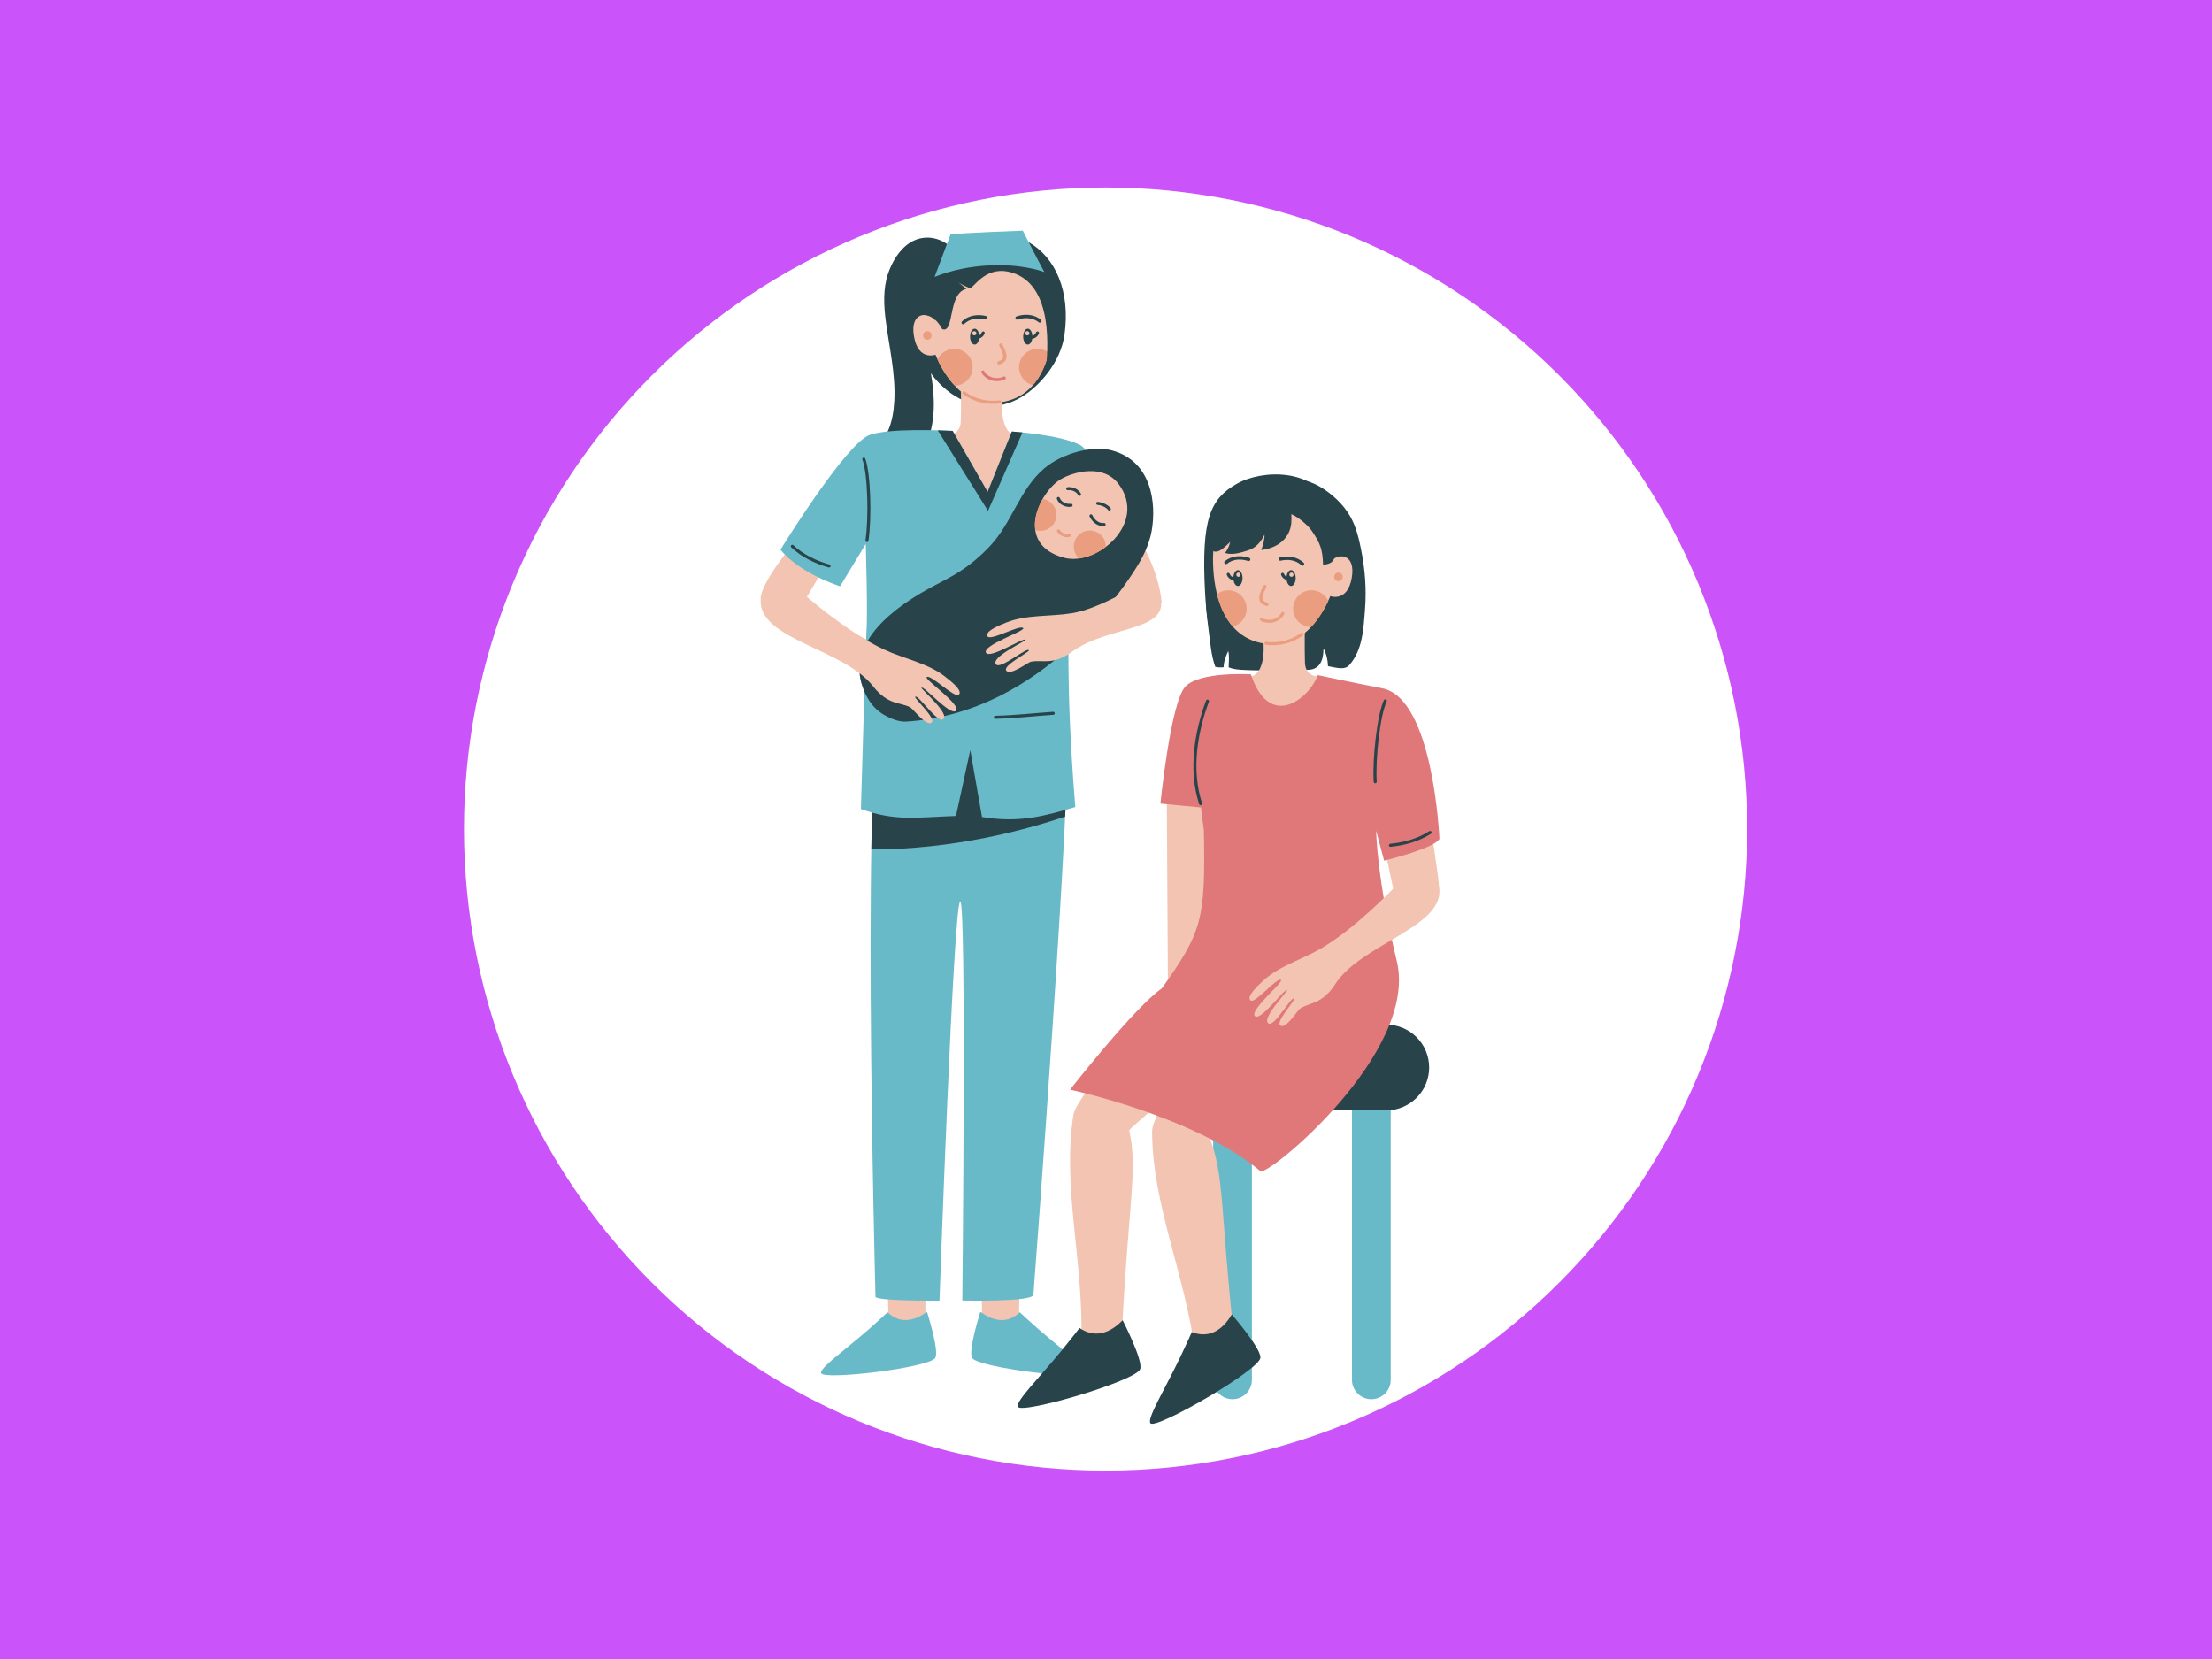 <svg xmlns="http://www.w3.org/2000/svg" xmlns:xlink="http://www.w3.org/1999/xlink" width="1024" zoomAndPan="magnify" viewBox="0 0 768 576" height="768" preserveAspectRatio="xMidYMid meet" version="1.0"><defs><clipPath id="3e10ab3873"><path d="M 161.09 65.09 L 606.59 65.09 L 606.59 510.59 L 161.09 510.59 Z M 161.09 65.09 " clip-rule="nonzero"/></clipPath></defs><rect x="-76.8" width="921.6" fill="#ffffff" y="-57.6" height="691.2" fill-opacity="1"/><rect x="-76.8" width="921.6" fill="#ca53fa" y="-57.6" height="691.2" fill-opacity="1"/><g clip-path="url(#3e10ab3873)"><path fill="#ffffff" d="M 606.59 287.84 C 606.59 291.484 606.5 295.129 606.32 298.77 C 606.141 302.41 605.875 306.043 605.516 309.672 C 605.16 313.301 604.715 316.918 604.18 320.523 C 603.645 324.129 603.02 327.719 602.309 331.297 C 601.598 334.871 600.801 338.426 599.914 341.961 C 599.027 345.5 598.055 349.012 596.996 352.5 C 595.938 355.988 594.797 359.449 593.566 362.883 C 592.34 366.312 591.027 369.715 589.633 373.082 C 588.238 376.449 586.762 379.781 585.203 383.078 C 583.645 386.371 582.004 389.629 580.285 392.844 C 578.57 396.059 576.773 399.227 574.898 402.355 C 573.023 405.48 571.074 408.562 569.051 411.594 C 567.023 414.625 564.926 417.602 562.754 420.531 C 560.582 423.461 558.34 426.332 556.027 429.148 C 553.715 431.969 551.336 434.727 548.887 437.43 C 546.438 440.129 543.926 442.77 541.348 445.348 C 538.77 447.926 536.129 450.438 533.43 452.887 C 530.727 455.336 527.969 457.715 525.148 460.027 C 522.332 462.34 519.461 464.582 516.531 466.754 C 513.602 468.926 510.625 471.023 507.594 473.047 C 504.562 475.074 501.48 477.023 498.355 478.898 C 495.23 480.773 492.059 482.57 488.844 484.285 C 485.629 486.004 482.371 487.645 479.078 489.203 C 475.781 490.762 472.449 492.238 469.082 493.633 C 465.715 495.027 462.312 496.34 458.883 497.566 C 455.449 498.797 451.988 499.938 448.5 500.996 C 445.012 502.055 441.5 503.027 437.961 503.914 C 434.426 504.801 430.871 505.598 427.297 506.309 C 423.719 507.02 420.129 507.645 416.523 508.18 C 412.918 508.711 409.301 509.16 405.672 509.516 C 402.043 509.875 398.41 510.141 394.77 510.32 C 391.129 510.5 387.484 510.59 383.84 510.59 C 380.195 510.59 376.551 510.5 372.91 510.32 C 369.27 510.141 365.633 509.875 362.004 509.516 C 358.379 509.16 354.762 508.715 351.156 508.18 C 347.547 507.645 343.957 507.02 340.383 506.309 C 336.809 505.598 333.25 504.801 329.715 503.914 C 326.18 503.027 322.668 502.055 319.18 500.996 C 315.691 499.938 312.23 498.797 308.797 497.566 C 305.363 496.34 301.965 495.027 298.598 493.633 C 295.227 492.238 291.898 490.762 288.602 489.203 C 285.305 487.645 282.051 486.004 278.836 484.285 C 275.621 482.57 272.449 480.773 269.324 478.898 C 266.195 477.023 263.117 475.074 260.086 473.047 C 257.055 471.023 254.074 468.926 251.148 466.754 C 248.219 464.582 245.348 462.34 242.527 460.027 C 239.711 457.715 236.949 455.332 234.25 452.887 C 231.547 450.438 228.91 447.926 226.332 445.348 C 223.754 442.77 221.242 440.129 218.793 437.43 C 216.344 434.727 213.965 431.969 211.652 429.148 C 209.34 426.332 207.098 423.461 204.926 420.531 C 202.754 417.602 200.656 414.625 198.629 411.594 C 196.605 408.562 194.652 405.48 192.781 402.355 C 190.906 399.227 189.109 396.059 187.391 392.844 C 185.672 389.629 184.035 386.371 182.477 383.078 C 180.918 379.781 179.441 376.449 178.043 373.082 C 176.648 369.715 175.34 366.312 174.109 362.883 C 172.883 359.449 171.738 355.988 170.68 352.5 C 169.621 349.012 168.648 345.5 167.766 341.961 C 166.879 338.426 166.082 334.871 165.367 331.297 C 164.656 327.719 164.035 324.129 163.5 320.523 C 162.965 316.918 162.52 313.301 162.16 309.672 C 161.805 306.043 161.535 302.41 161.355 298.77 C 161.18 295.129 161.09 291.484 161.09 287.84 C 161.09 284.195 161.18 280.551 161.355 276.91 C 161.535 273.27 161.805 269.633 162.16 266.004 C 162.52 262.379 162.965 258.762 163.5 255.156 C 164.035 251.547 164.656 247.957 165.367 244.383 C 166.082 240.809 166.879 237.25 167.766 233.715 C 168.648 230.18 169.621 226.668 170.68 223.18 C 171.738 219.691 172.883 216.23 174.109 212.797 C 175.34 209.363 176.648 205.965 178.043 202.598 C 179.441 199.227 180.918 195.898 182.477 192.602 C 184.035 189.305 185.672 186.051 187.391 182.836 C 189.109 179.621 190.906 176.449 192.781 173.324 C 194.652 170.195 196.605 167.117 198.629 164.086 C 200.656 161.055 202.754 158.074 204.926 155.148 C 207.098 152.219 209.34 149.348 211.652 146.527 C 213.965 143.711 216.344 140.949 218.793 138.25 C 221.242 135.547 223.754 132.91 226.332 130.332 C 228.91 127.754 231.547 125.242 234.25 122.793 C 236.949 120.344 239.711 117.965 242.527 115.652 C 245.348 113.34 248.219 111.098 251.148 108.926 C 254.074 106.754 257.055 104.656 260.086 102.629 C 263.117 100.605 266.195 98.652 269.324 96.781 C 272.449 94.906 275.621 93.109 278.836 91.391 C 282.051 89.672 285.305 88.035 288.602 86.477 C 291.898 84.918 295.227 83.441 298.598 82.043 C 301.965 80.648 305.363 79.34 308.797 78.109 C 312.23 76.883 315.691 75.738 319.18 74.68 C 322.668 73.621 326.18 72.648 329.715 71.766 C 333.25 70.879 336.809 70.082 340.383 69.367 C 343.957 68.656 347.547 68.035 351.156 67.5 C 354.762 66.965 358.379 66.52 362.004 66.16 C 365.633 65.805 369.27 65.535 372.91 65.355 C 376.551 65.18 380.195 65.09 383.84 65.09 C 387.484 65.09 391.129 65.18 394.77 65.355 C 398.41 65.535 402.043 65.805 405.672 66.16 C 409.301 66.52 412.918 66.965 416.523 67.5 C 420.129 68.035 423.719 68.656 427.297 69.367 C 430.871 70.082 434.426 70.879 437.961 71.766 C 441.5 72.648 445.012 73.621 448.5 74.68 C 451.988 75.738 455.449 76.883 458.883 78.109 C 462.312 79.34 465.715 80.648 469.082 82.043 C 472.449 83.441 475.781 84.918 479.078 86.477 C 482.371 88.035 485.629 89.672 488.844 91.391 C 492.059 93.109 495.23 94.906 498.355 96.781 C 501.48 98.652 504.562 100.605 507.594 102.629 C 510.625 104.656 513.602 106.754 516.531 108.926 C 519.461 111.098 522.332 113.34 525.148 115.652 C 527.969 117.965 530.727 120.344 533.43 122.793 C 536.129 125.242 538.77 127.754 541.348 130.332 C 543.926 132.91 546.438 135.547 548.887 138.25 C 551.336 140.949 553.715 143.711 556.027 146.527 C 558.34 149.348 560.582 152.219 562.754 155.148 C 564.926 158.074 567.023 161.055 569.051 164.086 C 571.074 167.117 573.023 170.195 574.898 173.324 C 576.773 176.449 578.57 179.621 580.285 182.836 C 582.004 186.051 583.645 189.305 585.203 192.602 C 586.762 195.898 588.238 199.227 589.633 202.598 C 591.027 205.965 592.34 209.363 593.566 212.797 C 594.797 216.23 595.938 219.691 596.996 223.18 C 598.055 226.668 599.027 230.18 599.914 233.715 C 600.801 237.25 601.598 240.809 602.309 244.383 C 603.02 247.957 603.645 251.547 604.18 255.156 C 604.715 258.762 605.16 262.379 605.516 266.004 C 605.875 269.633 606.141 273.27 606.32 276.91 C 606.5 280.551 606.59 284.195 606.59 287.84 Z M 606.59 287.84 " fill-opacity="1" fill-rule="nonzero"/></g><path fill="#f2c4b1" d="M 353.727 460.699 C 353.727 460.699 354.539 400.512 356.988 379.988 C 359.445 359.461 357.562 335.805 357.562 335.805 L 337.199 328.738 C 337.199 328.738 338.395 363.125 338.57 370.527 C 338.656 373.969 337.66 392.516 338.371 412.309 C 338.938 428.055 341.309 443.891 340.887 458.551 C 340.887 458.551 344.695 460.391 353.727 460.699 Z M 353.727 460.699 " fill-opacity="1" fill-rule="evenodd"/><path fill="#f2c4b1" d="M 308.492 460.699 C 308.492 460.699 307.68 400.512 305.23 379.988 C 302.773 359.461 304.656 335.805 304.656 335.805 L 326.184 332.145 C 326.184 332.145 323.824 363.125 323.645 370.527 C 323.559 373.969 324.559 392.516 323.848 412.309 C 323.281 428.055 320.906 443.891 321.332 458.551 C 321.332 458.551 317.523 460.391 308.492 460.699 Z M 308.492 460.699 " fill-opacity="1" fill-rule="evenodd"/><path fill="#69bac9" d="M 354.051 455.621 C 354.051 455.621 358.133 459.391 360.633 461.562 C 369.484 469.246 377.609 474.953 377.137 476.73 C 376.449 479.316 339.309 474.863 337.477 471.418 C 336.098 468.824 340.371 455.453 340.371 455.453 C 345.438 459.195 350.23 459.324 354.051 455.621 Z M 354.051 455.621 " fill-opacity="1" fill-rule="evenodd"/><path fill="#69bac9" d="M 308.172 455.621 C 308.172 455.621 304.086 459.391 301.59 461.562 C 292.738 469.246 284.609 474.953 285.086 476.73 C 285.77 479.316 322.91 474.863 324.746 471.418 C 326.125 468.824 321.848 455.453 321.848 455.453 C 316.785 459.195 311.988 459.324 308.172 455.621 Z M 308.172 455.621 " fill-opacity="1" fill-rule="evenodd"/><path fill="#28444a" d="M 324.723 92.082 C 324.723 92.082 314.484 95.105 316.637 112.836 C 319.098 133.105 338.055 147.824 354.691 137.82 C 360.938 134.066 368.262 125.754 369.59 116.242 C 371.723 100.98 366.332 89.367 357.324 84.191 C 348.316 79.016 329.652 78.758 324.723 92.082 Z M 324.723 92.082 " fill-opacity="1" fill-rule="evenodd"/><path fill="#28444a" d="M 332.355 88.559 C 329.02 83.004 321.82 80.574 315.992 84.238 C 312.254 86.59 309.734 90.875 308.34 94.969 C 306.539 100.254 306.844 106.172 307.562 111.605 C 308.758 120.633 310.961 129.844 310.508 139 C 310.145 146.305 308.133 154.547 300.32 157.039 C 301.453 159.168 303.254 160.254 305.512 161.094 C 313.285 163.996 319.742 159.484 322.371 152.125 C 325.32 143.867 324.234 134.582 322.59 126.199 C 321.258 119.43 319.391 112.477 320.801 105.555 C 322.129 99.039 327.902 96.715 331.293 91.621 " fill-opacity="1" fill-rule="evenodd"/><path fill="#69bac9" d="M 365.824 236.918 C 365.824 236.918 368.215 237.223 370.367 253.281 C 372.523 269.34 358.793 449.574 358.793 449.574 C 358.328 452.109 334.109 451.539 334.109 451.539 C 334.109 451.539 335.602 313.18 333.391 312.984 C 331.07 312.781 326.184 451.574 326.184 451.574 C 326.184 451.574 304.93 451.785 303.969 450.289 C 303.969 450.289 298.469 246.133 307.23 236.852 Z M 365.824 236.918 " fill-opacity="1" fill-rule="evenodd"/><path fill="#28444a" d="M 369.656 248.543 C 369.895 249.945 370.133 251.516 370.371 253.281 C 370.836 256.773 370.559 268.031 369.824 283.512 C 355.98 288.184 330.965 294.965 302.516 294.926 C 302.785 278.273 303.297 263.602 304.16 253.133 C 321.996 248.051 351.969 241.5 369.656 248.543 Z M 369.656 248.543 " fill-opacity="1" fill-rule="evenodd"/><path fill="#f2c4b1" d="M 285.762 197.77 L 279.945 207.578 C 279.945 207.578 291.594 217.773 301.793 222.52 C 311.988 227.266 306.754 243.086 298.66 232.766 C 290.57 222.441 264.395 218.5 264.105 207.984 C 263.965 202.848 274 190.59 274 190.59 Z M 285.762 197.77 " fill-opacity="1" fill-rule="evenodd"/><path fill="#f2c4b1" d="M 348.086 137.801 C 348.086 137.801 346.379 151.004 353.434 151.258 L 344.684 182.238 L 327.465 150.965 C 327.465 150.965 333.41 152.121 333.582 146.23 C 333.75 140.34 333.609 133.363 333.609 133.363 Z M 348.086 137.801 " fill-opacity="1" fill-rule="evenodd"/><path fill="#f2c4b1" d="M 364.402 99.734 C 364.402 99.734 366.719 109.031 364.625 120.152 C 362.531 131.27 356.422 140.105 343.645 139.895 C 330.863 139.68 324.797 123.148 324.797 123.148 C 324.797 123.148 318.816 125.422 317.332 116.801 C 315.852 108.184 322.223 108.133 324.668 111.168 C 324.668 111.168 324.832 94.379 336.312 94.574 C 347.793 94.77 358.352 89.598 364.402 99.734 Z M 364.402 99.734 " fill-opacity="1" fill-rule="evenodd"/><path fill="#28444a" d="M 338.398 114.121 C 337.516 114.121 336.801 115.359 336.801 116.883 C 336.801 118.406 337.516 119.641 338.398 119.641 C 339.281 119.641 339.996 118.406 339.996 116.883 C 339.996 115.359 339.281 114.121 338.398 114.121 Z M 356.844 114.121 C 355.961 114.121 355.246 115.359 355.246 116.883 C 355.246 118.406 355.961 119.641 356.844 119.641 C 357.727 119.641 358.445 118.406 358.445 116.883 C 358.445 115.359 357.727 114.121 356.844 114.121 Z M 356.676 114.973 C 356.27 114.973 355.941 115.301 355.941 115.707 C 355.941 116.113 356.27 116.445 356.676 116.445 C 357.082 116.445 357.414 116.113 357.414 115.707 C 357.414 115.301 357.082 114.973 356.676 114.973 Z M 338.273 114.973 C 337.867 114.973 337.539 115.301 337.539 115.707 C 337.539 116.113 337.867 116.445 338.273 116.445 C 338.68 116.445 339.012 116.113 339.012 115.707 C 339.012 115.301 338.68 114.973 338.273 114.973 Z M 338.273 114.973 " fill-opacity="1" fill-rule="evenodd"/><path fill="#28444a" d="M 341.855 115.773 C 341.426 116.949 340.027 117.953 338.73 117.539 C 338.449 117.453 338.297 117.156 338.383 116.879 C 338.477 116.605 338.77 116.445 339.047 116.539 C 339.82 116.781 340.609 116.113 340.863 115.414 C 340.961 115.141 341.266 115 341.539 115.098 C 341.812 115.199 341.953 115.5 341.855 115.773 Z M 341.855 115.773 " fill-opacity="1" fill-rule="evenodd"/><path fill="#28444a" d="M 360.711 115.773 C 360.277 116.949 358.883 117.953 357.582 117.539 C 357.305 117.453 357.152 117.156 357.238 116.879 C 357.328 116.605 357.621 116.445 357.898 116.539 C 358.676 116.781 359.465 116.113 359.719 115.414 C 359.812 115.141 360.117 115 360.391 115.098 C 360.664 115.199 360.805 115.5 360.711 115.773 Z M 360.711 115.773 " fill-opacity="1" fill-rule="evenodd"/><path fill="#ea9e7f" d="M 331.496 133.914 C 334.941 133.812 337.715 130.984 337.715 127.52 C 337.715 123.988 334.848 121.121 331.312 121.121 C 328.742 121.121 326.527 122.633 325.508 124.816 C 326.48 126.934 328.465 130.684 331.496 133.914 Z M 364.125 122.445 C 363.047 121.613 361.691 121.121 360.223 121.121 C 356.691 121.121 353.82 123.988 353.82 127.52 C 353.82 130.504 355.875 133.016 358.645 133.723 C 361.277 130.711 363.047 126.805 364.125 122.445 Z M 364.125 122.445 " fill-opacity="1" fill-rule="evenodd"/><path fill="#28444a" d="M 342.031 110.852 C 339.512 110.25 336.746 110.594 334.812 112.438 C 334.578 112.66 334.203 112.652 333.98 112.418 C 333.758 112.184 333.766 111.812 334 111.59 C 336.23 109.465 339.402 109.016 342.305 109.711 C 342.621 109.785 342.816 110.105 342.738 110.418 C 342.664 110.734 342.348 110.93 342.031 110.852 Z M 342.031 110.852 " fill-opacity="1" fill-rule="evenodd"/><path fill="#28444a" d="M 352.961 109.84 C 355.793 108.898 358.992 109.07 361.398 110.996 C 361.648 111.195 361.691 111.566 361.488 111.82 C 361.285 112.07 360.918 112.113 360.664 111.91 C 358.574 110.238 355.793 110.137 353.332 110.953 C 353.023 111.055 352.691 110.891 352.59 110.582 C 352.488 110.273 352.656 109.941 352.961 109.84 Z M 352.961 109.84 " fill-opacity="1" fill-rule="evenodd"/><path fill="#ea9e7f" d="M 348.035 119.566 C 348.434 120.449 349.207 121.824 349.41 123.086 C 349.57 124.105 349.387 125.055 348.574 125.75 C 348.121 126.141 347.574 126.359 347.023 126.551 C 346.715 126.656 346.383 126.496 346.273 126.191 C 346.168 125.887 346.328 125.551 346.637 125.441 C 347.051 125.297 347.473 125.152 347.812 124.859 C 348.434 124.324 348.355 123.523 348.125 122.73 C 347.84 121.734 347.277 120.734 346.965 120.047 C 346.832 119.754 346.965 119.402 347.262 119.27 C 347.555 119.137 347.902 119.27 348.035 119.566 Z M 348.035 119.566 " fill-opacity="1" fill-rule="evenodd"/><path fill="#e07779" d="M 348.453 130.75 C 345.727 132.047 342.672 130.793 341.734 128.918 C 341.602 128.656 341.289 128.551 341.027 128.68 C 340.77 128.812 340.66 129.129 340.793 129.387 C 341.926 131.66 345.602 133.273 348.906 131.703 C 349.168 131.578 349.281 131.262 349.156 131 C 349.027 130.738 348.715 130.625 348.453 130.75 Z M 348.453 130.75 " fill-opacity="1" fill-rule="evenodd"/><path fill="#ea9e7f" d="M 320.469 116.469 C 320.469 116.668 320.508 116.859 320.582 117.043 C 320.66 117.227 320.766 117.387 320.906 117.527 C 321.047 117.668 321.211 117.777 321.395 117.852 C 321.578 117.93 321.766 117.965 321.965 117.965 C 322.164 117.965 322.355 117.93 322.539 117.852 C 322.723 117.777 322.883 117.668 323.023 117.527 C 323.164 117.387 323.273 117.227 323.348 117.043 C 323.422 116.859 323.461 116.668 323.461 116.469 C 323.461 116.273 323.422 116.082 323.348 115.898 C 323.273 115.715 323.164 115.555 323.023 115.414 C 322.883 115.273 322.723 115.164 322.539 115.09 C 322.355 115.012 322.164 114.977 321.965 114.977 C 321.766 114.977 321.574 115.012 321.395 115.09 C 321.211 115.164 321.047 115.273 320.906 115.414 C 320.766 115.555 320.66 115.715 320.582 115.898 C 320.508 116.082 320.469 116.273 320.469 116.469 Z M 320.469 116.469 " fill-opacity="1" fill-rule="nonzero"/><path fill="#ea9e7f" d="M 347.027 139.008 C 342.883 139.594 338.262 138.484 334.992 135.961 C 334.766 135.785 334.434 135.828 334.254 136.059 C 334.078 136.289 334.121 136.621 334.352 136.797 C 337.836 139.484 342.762 140.676 347.176 140.055 C 347.465 140.012 347.668 139.746 347.625 139.457 C 347.586 139.172 347.316 138.969 347.027 139.008 Z M 347.027 139.008 " fill-opacity="1" fill-rule="evenodd"/><path fill="#28444a" d="M 332.473 98.012 C 332.473 98.012 334.988 99.34 336.566 100.023 C 337.844 100.578 341.598 92.477 350.18 94.355 C 364.27 97.438 364.457 116.617 363.086 128.797 C 362.422 134.684 366.102 119.316 366.102 119.316 C 366.102 119.316 369.039 105.352 366.504 99.84 C 363.969 94.328 356.605 81.652 343.012 82.539 C 329.418 83.426 325.672 89.426 324.66 92.09 L 328.258 95.855 Z M 332.473 98.012 " fill-opacity="1" fill-rule="evenodd"/><path fill="#f2c4b1" d="M 403.285 209.141 C 403.285 209.141 402.93 195.785 389.887 178.434 L 382.098 193.855 L 389.047 211.645 Z M 403.285 209.141 " fill-opacity="1" fill-rule="evenodd"/><path fill="#69bac9" d="M 342.898 170.809 L 351.305 149.824 C 351.305 149.824 368.133 150.902 375.039 154.516 C 380.266 157.254 397.246 189.973 397.246 189.973 C 397.246 189.973 389.789 201.566 378.617 202.738 L 370.887 194.375 C 371.34 221.895 369.836 236.789 373.344 280.199 C 363.09 283.176 354.082 285.855 340.949 283.656 L 336.875 260.43 L 331.91 283.293 C 318.25 283.762 310.965 285.25 298.906 280.895 C 298.906 280.895 300.633 221.566 300.816 219.555 C 301.332 213.891 300.586 188.867 300.586 188.867 L 291.672 203.551 C 291.672 203.551 277.848 199.234 270.973 190.867 C 270.973 190.867 293.668 153.902 302 150.984 C 308.664 148.652 326.602 149.398 330.754 149.602 Z M 342.898 170.809 " fill-opacity="1" fill-rule="evenodd"/><path fill="#28444a" d="M 299.418 159.578 C 301.262 164.453 301.664 179.566 300.488 187.602 C 300.445 187.891 300.645 188.156 300.934 188.199 C 301.223 188.242 301.488 188.043 301.531 187.754 C 302.73 179.566 302.281 164.172 300.406 159.207 C 300.305 158.934 300 158.797 299.727 158.902 C 299.453 159.004 299.316 159.309 299.418 159.578 Z M 299.418 159.578 " fill-opacity="1" fill-rule="evenodd"/><path fill="#28444a" d="M 365.645 247.133 C 358.93 247.586 352.312 248.367 345.57 248.52 C 345.281 248.523 345.051 248.766 345.055 249.059 C 345.059 249.348 345.305 249.578 345.598 249.57 C 352.352 249.422 358.984 248.637 365.715 248.184 C 366.008 248.164 366.227 247.914 366.207 247.621 C 366.188 247.332 365.938 247.113 365.645 247.133 Z M 365.645 247.133 " fill-opacity="1" fill-rule="evenodd"/><path fill="#28444a" d="M 393.398 187.094 C 389.48 192.367 384.785 197.004 378.07 198.234 C 377.785 198.285 377.594 198.559 377.648 198.848 C 377.699 199.133 377.973 199.32 378.262 199.27 C 385.25 197.988 390.164 193.211 394.25 187.719 C 394.422 187.488 394.371 187.156 394.137 186.984 C 393.906 186.809 393.578 186.859 393.398 187.094 Z M 393.398 187.094 " fill-opacity="1" fill-rule="evenodd"/><path fill="#28444a" d="M 287.996 196.012 C 283.391 194.68 278.98 192.594 275.453 189.293 C 275.242 189.094 274.906 189.105 274.711 189.316 C 274.512 189.531 274.523 189.863 274.734 190.062 C 278.383 193.477 282.938 195.648 287.703 197.023 C 287.98 197.105 288.273 196.945 288.355 196.664 C 288.438 196.387 288.273 196.094 287.996 196.012 Z M 287.996 196.012 " fill-opacity="1" fill-rule="evenodd"/><path fill="#28444a" d="M 343.035 177.363 L 325.578 149.41 C 327.887 149.469 329.734 149.551 330.754 149.602 L 342.898 170.809 L 351.312 149.82 C 351.312 149.82 352.762 149.914 355 150.141 Z M 343.035 177.363 " fill-opacity="1" fill-rule="evenodd"/><path fill="#28444a" d="M 373.762 162.801 C 373.035 169.566 371.871 176.285 371.156 183.055 C 370.297 191.156 370.047 199.289 370.23 207.434 C 370.234 207.727 370.477 207.957 370.766 207.949 C 371.059 207.941 371.289 207.703 371.281 207.41 C 371.105 199.309 371.352 191.223 372.203 183.164 C 372.918 176.398 374.086 169.68 374.809 162.914 C 374.84 162.625 374.633 162.367 374.344 162.336 C 374.055 162.305 373.793 162.512 373.762 162.801 Z M 373.762 162.801 " fill-opacity="1" fill-rule="evenodd"/><path fill="#28444a" d="M 335.566 100.289 L 324.953 91.816 C 324.953 91.816 320 94.121 318.59 99.473 C 317.184 104.82 319.746 108.648 320.625 109.395 C 320.625 109.395 324.234 108.848 327.121 114.254 C 331.492 115.996 328.938 101.77 335.566 100.289 Z M 335.566 100.289 " fill-opacity="1" fill-rule="evenodd"/><path fill="#28444a" d="M 386.16 156.41 C 379.238 154.488 368.621 157.492 362.59 162.602 C 354.051 169.84 351.391 181.355 343.855 189.438 C 340.695 192.828 337.094 195.926 333.191 198.43 C 329.562 200.758 325.648 202.59 321.891 204.684 C 310.902 210.805 294.98 222.23 299.039 237.086 C 299.582 239.074 300.414 241.008 301.48 242.773 C 303.059 245.379 305.207 247.402 307.934 248.754 C 310.031 249.797 312.336 250.676 314.648 250.535 C 362.734 247.582 390.871 202.828 394.547 197.039 C 396.996 193.184 399.09 188.77 399.871 184.242 C 401.48 174.922 400.043 160.273 386.16 156.41 Z M 386.16 156.41 " fill-opacity="1" fill-rule="evenodd"/><path fill="#69bac9" d="M 324.488 96.141 C 335.93 91.434 351.738 90.719 362.57 94.43 C 359.652 89.02 357.543 84.738 355.102 80.082 C 355.102 80.082 334.148 80.844 330.016 81.387 C 330.016 81.387 326.766 90.09 324.488 96.141 Z M 324.488 96.141 " fill-opacity="1" fill-rule="evenodd"/><path fill="#f2c4b1" d="M 388.496 168.219 C 383 160.719 372.418 164.02 368.445 166.293 C 360.891 170.613 351.895 189.059 369.566 193.68 C 380.797 196.617 398.398 181.734 388.496 168.219 Z M 388.496 168.219 " fill-opacity="1" fill-rule="evenodd"/><path fill="#28444a" d="M 370.75 170.184 C 372.105 170.07 373.605 170.562 374.359 171.906 C 374.504 172.16 374.824 172.25 375.078 172.105 C 375.332 171.965 375.422 171.645 375.281 171.391 C 374.312 169.664 372.402 168.984 370.66 169.137 C 370.367 169.16 370.152 169.414 370.18 169.707 C 370.203 169.996 370.461 170.211 370.75 170.184 Z M 370.75 170.184 " fill-opacity="1" fill-rule="evenodd"/><path fill="#28444a" d="M 381.055 175.297 C 382.582 175.438 384.047 176.164 384.746 177.074 C 384.922 177.305 385.254 177.348 385.484 177.172 C 385.715 176.996 385.758 176.664 385.582 176.434 C 384.742 175.336 382.992 174.414 381.152 174.246 C 380.863 174.219 380.605 174.434 380.578 174.723 C 380.551 175.012 380.766 175.27 381.055 175.297 Z M 381.055 175.297 " fill-opacity="1" fill-rule="evenodd"/><path fill="#28444a" d="M 366.965 173.258 C 367.703 175.195 369.938 176.246 371.949 175.953 C 372.238 175.91 372.438 175.641 372.395 175.352 C 372.355 175.066 372.086 174.867 371.797 174.91 C 370.25 175.133 368.516 174.367 367.949 172.883 C 367.844 172.609 367.539 172.473 367.266 172.578 C 366.996 172.68 366.859 172.984 366.965 173.258 Z M 366.965 173.258 " fill-opacity="1" fill-rule="evenodd"/><path fill="#28444a" d="M 378.305 179.32 C 379.148 181.188 381.195 182.949 383.426 182.625 C 383.711 182.582 383.91 182.312 383.871 182.023 C 383.828 181.738 383.559 181.539 383.27 181.582 C 381.504 181.84 379.934 180.363 379.262 178.887 C 379.145 178.621 378.828 178.504 378.566 178.625 C 378.301 178.746 378.184 179.059 378.305 179.32 Z M 378.305 179.32 " fill-opacity="1" fill-rule="evenodd"/><path fill="#ea9e7f" d="M 367.062 184.602 C 368.062 186.027 369.727 186.902 371.484 186.363 C 371.762 186.277 371.918 185.984 371.832 185.703 C 371.746 185.426 371.453 185.27 371.176 185.355 C 369.875 185.754 368.664 185.051 367.926 183.996 C 367.758 183.758 367.43 183.699 367.191 183.867 C 366.953 184.035 366.895 184.363 367.062 184.602 Z M 367.062 184.602 " fill-opacity="1" fill-rule="evenodd"/><path fill="#ea9e7f" d="M 374.668 193.906 C 373.527 192.887 372.809 191.406 372.809 189.758 C 372.809 186.688 375.301 184.195 378.371 184.195 C 381.441 184.195 383.934 186.688 383.934 189.758 C 383.934 189.797 383.934 189.84 383.934 189.879 C 381.125 192.004 377.848 193.453 374.668 193.906 Z M 362.016 173.238 C 364.727 173.613 366.812 175.938 366.812 178.746 C 366.812 181.816 364.32 184.309 361.25 184.309 C 360.617 184.309 360.004 184.199 359.438 184.004 C 358.953 180.441 360.125 176.543 362.016 173.238 Z M 362.016 173.238 " fill-opacity="1" fill-rule="evenodd"/><path fill="#f2c4b1" d="M 264.105 209.066 C 263.934 202.695 279.895 207.012 279.895 207.012 C 279.895 207.012 294.34 219.652 306.984 225.535 C 313.809 228.715 321.926 230.164 327.969 234.812 C 329.562 236.035 334.477 239.73 332.906 241.191 C 331.43 242.566 323.039 233.926 321.75 235.098 C 320.852 235.914 334.059 244.812 331.848 246.82 C 329.871 248.613 320.559 237.82 319.934 238.777 C 319.652 239.203 330.18 248.016 327.371 249.781 C 325.355 251.051 318.539 240.715 317.758 241.965 C 317.406 242.527 325.051 249.383 323.469 250.824 C 321.676 252.461 317.016 246.102 316.055 245.594 C 312.43 243.688 308.336 244.914 303.105 238.242 C 293.07 225.441 264.461 222.105 264.105 209.066 " fill-opacity="1" fill-rule="evenodd"/><path fill="#f2c4b1" d="M 401.934 204.898 C 398.762 198.105 385.832 210.691 372.066 212.922 C 364.633 214.125 356.43 213.316 349.348 216.152 C 347.484 216.898 341.75 219.117 342.863 220.949 C 343.914 222.672 354.336 216.637 355.258 218.113 C 355.902 219.141 340.773 224.125 342.355 226.656 C 343.773 228.918 355.668 221.059 356.008 222.148 C 356.16 222.633 343.637 228.258 345.859 230.719 C 347.457 232.488 356.824 224.391 357.234 225.805 C 357.422 226.441 348.203 230.969 349.332 232.781 C 350.613 234.844 356.824 229.988 357.887 229.762 C 361.895 228.91 365.5 231.203 372.348 226.199 C 385.484 216.605 408.816 219.645 401.934 204.898 Z M 401.934 204.898 " fill-opacity="1" fill-rule="evenodd"/><path fill="#69bac9" d="M 482.852 377.359 C 482.852 375.574 482.145 373.863 480.883 372.602 C 479.617 371.344 477.906 370.637 476.125 370.637 C 476.121 370.637 476.121 370.637 476.121 370.637 C 474.34 370.637 472.629 371.344 471.363 372.602 C 470.105 373.863 469.395 375.574 469.395 377.359 C 469.395 397.746 469.395 458.691 469.395 479.078 C 469.395 480.863 470.105 482.574 471.363 483.832 C 472.629 485.094 474.34 485.805 476.121 485.805 C 476.121 485.805 476.121 485.805 476.125 485.805 C 477.906 485.805 479.617 485.094 480.883 483.832 C 482.145 482.574 482.852 480.863 482.852 479.078 C 482.852 458.691 482.852 397.746 482.852 377.359 Z M 482.852 377.359 " fill-opacity="1" fill-rule="evenodd"/><path fill="#69bac9" d="M 434.66 377.359 C 434.66 375.574 433.949 373.863 432.691 372.602 C 431.426 371.344 429.715 370.637 427.934 370.637 C 427.926 370.637 427.926 370.637 427.926 370.637 C 426.145 370.637 424.434 371.344 423.168 372.602 C 421.91 373.863 421.199 375.574 421.199 377.359 C 421.199 397.746 421.199 458.691 421.199 479.078 C 421.199 480.863 421.91 482.574 423.168 483.832 C 424.434 485.094 426.145 485.805 427.926 485.805 C 427.926 485.805 427.926 485.805 427.934 485.805 C 429.715 485.805 431.426 485.094 432.691 483.832 C 433.949 482.574 434.66 480.863 434.66 479.078 C 434.66 458.691 434.66 397.746 434.66 377.359 Z M 434.66 377.359 " fill-opacity="1" fill-rule="evenodd"/><path fill="#28444a" d="M 496.203 370.633 C 496.203 366.688 494.633 362.902 491.84 360.109 C 489.051 357.32 485.266 355.754 481.316 355.754 L 416.695 355.754 C 412.746 355.754 408.961 357.32 406.172 360.109 C 403.379 362.902 401.809 366.688 401.809 370.633 C 401.809 374.582 403.379 378.363 406.172 381.156 C 408.961 383.945 412.746 385.516 416.695 385.516 L 481.316 385.516 C 485.266 385.516 489.051 383.945 491.84 381.156 C 494.633 378.363 496.203 374.582 496.203 370.633 Z M 496.203 370.633 " fill-opacity="1" fill-rule="evenodd"/><path fill="#f2c4b1" d="M 419.184 361.574 C 421.676 353.523 400 385.766 400.004 392.781 C 400.043 418.23 411.379 442.117 415.039 469.816 C 415.039 469.816 427.426 466.789 428.352 463.48 C 423.676 419.688 425.055 407.734 419.961 395.059 C 419.762 394.562 439.977 371.359 439.762 370.863 Z M 419.184 361.574 " fill-opacity="1" fill-rule="evenodd"/><path fill="#f2c4b1" d="M 396.523 359.262 C 400.246 351.703 373.781 380.148 372.688 387.078 C 368.734 412.219 376.18 437.586 375.453 465.52 C 375.453 465.52 388.16 464.469 389.594 461.348 C 391.848 417.363 395.082 405.773 392.039 392.453 C 391.918 391.934 415.523 372.188 415.391 371.664 Z M 396.523 359.262 " fill-opacity="1" fill-rule="evenodd"/><path fill="#28444a" d="M 374.824 461.07 C 374.824 461.07 371.043 465.945 368.703 468.781 C 360.418 478.82 352.562 486.559 353.406 488.418 C 354.633 491.125 394.496 479.445 395.875 475.332 C 396.91 472.242 389.777 458.379 389.777 458.379 C 384.914 463.402 379.684 464.422 374.824 461.07 Z M 374.824 461.07 " fill-opacity="1" fill-rule="evenodd"/><path fill="#28444a" d="M 413.785 462.508 C 413.785 462.508 411.262 468.141 409.656 471.449 C 403.98 483.16 398.176 492.535 399.434 494.145 C 401.266 496.484 437.242 475.719 437.609 471.398 C 437.883 468.148 427.676 456.363 427.676 456.363 C 424.141 462.395 419.297 464.621 413.785 462.508 Z M 413.785 462.508 " fill-opacity="1" fill-rule="evenodd"/><path fill="#28444a" d="M 461.934 175.902 C 461.934 175.902 472.172 178.93 470.02 196.656 C 467.562 216.926 448.602 231.645 431.965 221.645 C 425.719 217.887 419.82 233.164 418.371 205.387 C 417.047 179.93 420.324 173.191 429.336 168.016 C 438.344 162.836 457.004 162.578 461.934 175.902 Z M 461.934 175.902 " fill-opacity="1" fill-rule="evenodd"/><path fill="#28444a" d="M 451.07 166.371 C 453.5 166.816 455.855 167.594 458 168.816 C 462.34 171.293 466.488 175.117 468.914 179.504 C 470.902 183.094 471.812 187.035 472.605 191.02 C 473.953 197.789 474.469 204.617 473.93 211.512 C 473.406 218.199 473.133 225.727 468.41 230.988 C 466.766 232.82 463.523 231.695 461.082 231.305 C 460.977 229.16 460.578 227.094 459.539 225.184 C 459.406 227.266 459.285 229.523 457.781 231.125 C 455.418 233.648 451.184 232.094 447.766 232.344 C 443.57 232.648 439.254 232.918 435.043 232.719 C 432.453 232.598 428.996 232.719 426.574 231.691 C 426.598 229.832 426.895 227.859 426.438 226.039 C 425.641 227.758 424.836 229.723 424.863 231.664 C 423.879 231.781 422.918 231.742 421.945 231.531 C 420.477 227.457 420.254 223.336 419.664 219.09 C 418.012 207.277 417.977 195.559 422.199 184.254 C 424.059 179.27 426.82 174.293 431.125 171 C 433.609 169.098 436.688 167.91 439.664 167.035 C 442.523 166.195 445.207 166.059 448.16 166.406 " fill-opacity="1" fill-rule="evenodd"/><path fill="#f2c4b1" d="M 480.328 292.523 L 483.82 308.988 C 483.82 308.988 473.164 320.211 463.445 325.879 C 453.73 331.547 460.402 346.816 467.508 335.793 C 474.613 324.766 500.312 318.426 499.629 307.93 C 499.293 302.801 496.578 286.301 496.578 286.301 Z M 480.328 292.523 " fill-opacity="1" fill-rule="evenodd"/><path fill="#f2c4b1" d="M 405.074 271.949 L 405.543 349.539 L 419.23 330.762 L 419.23 266.207 Z M 405.074 271.949 " fill-opacity="1" fill-rule="evenodd"/><path fill="#f2c4b1" d="M 438.57 221.621 C 438.57 221.621 440.277 234.824 433.223 235.082 L 441.973 266.059 L 459.191 234.785 C 459.191 234.785 453.246 235.941 453.074 230.051 C 452.906 224.16 453.047 217.184 453.047 217.184 Z M 438.57 221.621 " fill-opacity="1" fill-rule="evenodd"/><path fill="#e07779" d="M 457.547 234.398 C 454.535 242.586 440.777 253.699 434.305 234.129 C 434.305 234.129 416.688 233.031 411.562 238.375 C 406.441 243.715 402.883 279.008 402.883 279.008 L 416.969 280.34 L 417.98 288.281 C 418.543 319.398 417.434 323.41 403.379 343.164 C 393.75 349.891 371.516 378.336 371.516 378.336 C 371.516 378.336 414.656 387.438 437.609 406.621 C 440.039 408.656 492.664 365.438 484.953 333.641 C 477.996 304.965 477.789 288.441 477.789 288.441 L 480.57 298.828 C 480.57 298.828 498.109 294.551 499.77 291.25 C 499.77 291.25 497.746 242.422 479.902 238.973 C 469.805 237.023 457.547 234.398 457.547 234.398 Z M 457.547 234.398 " fill-opacity="1" fill-rule="evenodd"/><path fill="#28444a" d="M 418.738 243.242 C 414.578 254.402 412.57 267.594 416.336 279.172 C 416.426 279.449 416.723 279.602 416.996 279.512 C 417.277 279.422 417.426 279.121 417.336 278.844 C 413.641 267.492 415.645 254.555 419.727 243.609 C 419.828 243.336 419.684 243.031 419.418 242.93 C 419.145 242.828 418.84 242.969 418.738 243.242 Z M 418.738 243.242 " fill-opacity="1" fill-rule="evenodd"/><path fill="#f2c4b1" d="M 422.254 183.555 C 422.254 183.555 419.938 192.855 422.031 203.973 C 424.125 215.09 430.234 223.93 443.012 223.715 C 455.793 223.5 461.859 206.969 461.859 206.969 C 461.859 206.969 467.84 209.242 469.324 200.621 C 470.809 192.004 464.434 191.953 461.988 194.988 C 461.988 194.988 461.824 178.199 450.344 178.395 C 438.863 178.59 428.305 173.418 422.254 183.555 Z M 422.254 183.555 " fill-opacity="1" fill-rule="evenodd"/><path fill="#28444a" d="M 448.258 197.941 C 449.141 197.941 449.859 199.18 449.859 200.703 C 449.859 202.227 449.141 203.461 448.258 203.461 C 447.375 203.461 446.66 202.227 446.66 200.703 C 446.66 199.18 447.375 197.941 448.258 197.941 Z M 429.812 197.941 C 430.695 197.941 431.41 199.18 431.41 200.703 C 431.41 202.227 430.695 203.461 429.812 203.461 C 428.93 203.461 428.215 202.227 428.215 200.703 C 428.215 199.18 428.93 197.941 429.812 197.941 Z M 429.98 198.793 C 430.387 198.793 430.715 199.121 430.715 199.527 C 430.715 199.934 430.387 200.266 429.98 200.266 C 429.574 200.266 429.242 199.934 429.242 199.527 C 429.242 199.121 429.574 198.793 429.98 198.793 Z M 448.383 198.793 C 448.789 198.793 449.117 199.121 449.117 199.527 C 449.117 199.934 448.789 200.266 448.383 200.266 C 447.977 200.266 447.645 199.934 447.645 199.527 C 447.645 199.121 447.977 198.793 448.383 198.793 Z M 448.383 198.793 " fill-opacity="1" fill-rule="evenodd"/><path fill="#28444a" d="M 444.801 199.594 C 445.23 200.77 446.629 201.777 447.93 201.359 C 448.207 201.273 448.359 200.977 448.273 200.699 C 448.184 200.426 447.887 200.27 447.609 200.359 C 446.836 200.602 446.047 199.934 445.793 199.234 C 445.695 198.961 445.395 198.82 445.121 198.918 C 444.848 199.02 444.703 199.32 444.801 199.594 Z M 444.801 199.594 " fill-opacity="1" fill-rule="evenodd"/><path fill="#28444a" d="M 425.949 199.594 C 426.379 200.77 427.773 201.777 429.074 201.359 C 429.355 201.273 429.508 200.977 429.418 200.699 C 429.328 200.426 429.035 200.27 428.758 200.359 C 427.984 200.602 427.191 199.934 426.941 199.234 C 426.844 198.961 426.539 198.82 426.266 198.918 C 425.992 199.02 425.852 199.32 425.949 199.594 Z M 425.949 199.594 " fill-opacity="1" fill-rule="evenodd"/><path fill="#ea9e7f" d="M 455.16 217.738 C 451.715 217.637 448.941 214.809 448.941 211.34 C 448.941 207.809 451.812 204.941 455.344 204.941 C 457.914 204.941 460.133 206.453 461.148 208.641 C 460.176 210.754 458.191 214.504 455.16 217.738 Z M 422.531 206.266 C 423.609 205.438 424.965 204.941 426.434 204.941 C 429.965 204.941 432.836 207.809 432.836 211.34 C 432.836 214.328 430.781 216.836 428.012 217.543 C 425.383 214.535 423.609 210.629 422.531 206.266 Z M 422.531 206.266 " fill-opacity="1" fill-rule="evenodd"/><path fill="#28444a" d="M 444.625 194.672 C 447.145 194.07 449.91 194.414 451.848 196.258 C 452.082 196.48 452.453 196.473 452.676 196.238 C 452.898 196.004 452.891 195.633 452.656 195.41 C 450.426 193.285 447.254 192.836 444.352 193.531 C 444.035 193.609 443.844 193.926 443.918 194.238 C 443.992 194.555 444.309 194.75 444.625 194.672 Z M 444.625 194.672 " fill-opacity="1" fill-rule="evenodd"/><path fill="#28444a" d="M 433.711 193.664 C 430.879 192.723 427.684 192.895 425.277 194.82 C 425.023 195.02 424.984 195.391 425.188 195.645 C 425.387 195.895 425.758 195.938 426.012 195.734 C 428.098 194.062 430.883 193.961 433.34 194.777 C 433.648 194.879 433.98 194.715 434.082 194.406 C 434.188 194.098 434.02 193.766 433.711 193.664 Z M 433.711 193.664 " fill-opacity="1" fill-rule="evenodd"/><path fill="#ea9e7f" d="M 438.621 203.387 C 438.223 204.27 437.449 205.645 437.25 206.91 C 437.086 207.926 437.27 208.875 438.082 209.57 C 438.535 209.961 439.082 210.18 439.633 210.371 C 439.941 210.48 440.273 210.316 440.383 210.012 C 440.488 209.707 440.328 209.371 440.02 209.266 C 439.605 209.117 439.188 208.973 438.844 208.68 C 438.223 208.145 438.301 207.344 438.531 206.551 C 438.816 205.555 439.383 204.555 439.691 203.867 C 439.824 203.574 439.691 203.227 439.398 203.094 C 439.102 202.961 438.754 203.09 438.621 203.387 Z M 438.621 203.387 " fill-opacity="1" fill-rule="evenodd"/><path fill="#ea9e7f" d="M 437.582 215.398 C 437.812 215.656 438.105 215.809 438.426 215.906 C 438.773 216.012 439.168 216.035 439.512 216.113 C 441.957 216.68 444.719 215.496 445.863 213.211 C 445.996 212.949 445.891 212.633 445.633 212.504 C 445.367 212.371 445.055 212.477 444.922 212.738 C 443.992 214.598 441.738 215.547 439.75 215.086 C 439.473 215.023 439.156 215 438.863 214.934 C 438.684 214.891 438.5 214.84 438.375 214.695 C 438.176 214.48 437.844 214.461 437.629 214.652 C 437.41 214.848 437.391 215.18 437.582 215.398 Z M 437.582 215.398 " fill-opacity="1" fill-rule="evenodd"/><path fill="#ea9e7f" d="M 466.188 200.293 C 466.188 200.488 466.148 200.68 466.074 200.863 C 465.996 201.047 465.891 201.207 465.75 201.348 C 465.609 201.488 465.445 201.598 465.262 201.672 C 465.082 201.75 464.891 201.785 464.691 201.785 C 464.492 201.785 464.301 201.75 464.117 201.672 C 463.934 201.598 463.773 201.488 463.633 201.348 C 463.492 201.207 463.383 201.047 463.309 200.863 C 463.234 200.68 463.195 200.488 463.195 200.293 C 463.195 200.094 463.234 199.902 463.309 199.719 C 463.383 199.535 463.492 199.375 463.633 199.234 C 463.773 199.094 463.934 198.984 464.117 198.91 C 464.301 198.832 464.492 198.797 464.691 198.797 C 464.891 198.797 465.082 198.832 465.262 198.91 C 465.445 198.984 465.609 199.094 465.75 199.234 C 465.891 199.375 465.996 199.535 466.074 199.719 C 466.148 199.902 466.188 200.094 466.188 200.293 Z M 466.188 200.293 " fill-opacity="1" fill-rule="nonzero"/><path fill="#ea9e7f" d="M 439.48 223.875 C 443.895 224.496 448.82 223.305 452.309 220.617 C 452.535 220.441 452.582 220.109 452.402 219.879 C 452.227 219.648 451.891 219.605 451.664 219.785 C 448.395 222.305 443.773 223.414 439.629 222.832 C 439.34 222.789 439.07 222.992 439.031 223.277 C 438.992 223.566 439.191 223.836 439.48 223.875 Z M 439.48 223.875 " fill-opacity="1" fill-rule="evenodd"/><path fill="#28444a" d="M 480.492 243.109 C 478.199 247.895 476.445 263.195 476.941 271.457 C 476.957 271.746 477.207 271.969 477.5 271.953 C 477.789 271.934 478.012 271.684 477.992 271.395 C 477.504 263.285 479.195 248.262 481.445 243.562 C 481.57 243.301 481.461 242.988 481.195 242.859 C 480.934 242.734 480.617 242.848 480.492 243.109 Z M 480.492 243.109 " fill-opacity="1" fill-rule="evenodd"/><path fill="#28444a" d="M 482.82 294.008 C 487.75 293.504 492.621 292.18 496.82 289.473 C 497.066 289.316 497.133 288.988 496.98 288.746 C 496.82 288.5 496.496 288.43 496.25 288.586 C 492.191 291.203 487.48 292.473 482.711 292.961 C 482.422 292.988 482.211 293.25 482.242 293.539 C 482.27 293.828 482.531 294.039 482.82 294.008 Z M 482.82 294.008 " fill-opacity="1" fill-rule="evenodd"/><path fill="#28444a" d="M 448.348 178.52 C 448.375 179.539 448.426 180.562 448.332 181.582 C 447.883 186.785 443.727 190.305 437.867 190.965 C 438.547 189.242 439.07 187.539 439.035 185.664 C 438.051 187.617 436.664 189.492 434.672 190.527 C 433.652 191.062 432.508 191.344 431.402 191.672 C 429.461 192.25 427.305 192.586 425.32 192 C 426.215 190.879 426.832 189.555 427.102 188.145 C 426.336 188.93 425.547 189.68 424.699 190.371 C 424.277 190.715 423.828 191.02 423.332 191.242 C 421.945 191.859 420.594 191.57 420.172 189.926 C 419.668 187.949 419.93 186.184 420.32 184.207 C 421.098 180.266 423.938 176.145 427.316 174.035 C 435.305 169.043 446.441 168.188 454.672 173.152 C 460.066 176.406 463.207 181.664 463.77 187.871 C 463.969 190.074 463.992 192.359 462.98 194.375 C 462.359 195.613 460.777 195.941 459.367 196.078 C 459.18 190.695 458.449 188.758 455.465 184.336 C 454.109 182.328 450.668 179.449 448.348 178.52 Z M 448.348 178.52 " fill-opacity="1" fill-rule="evenodd"/><path fill="#f2c4b1" d="M 499.75 309.004 C 499.336 302.645 483.84 308.414 483.84 308.414 C 483.84 308.414 470.625 322.336 458.574 329.359 C 452.074 333.152 444.125 335.348 438.535 340.531 C 437.062 341.898 432.512 346.031 434.207 347.34 C 435.809 348.574 443.363 339.195 444.758 340.242 C 445.727 340.973 433.395 351.055 435.785 352.848 C 437.918 354.453 446.195 342.844 446.906 343.738 C 447.223 344.137 437.555 353.887 440.516 355.383 C 442.641 356.457 448.473 345.539 449.363 346.711 C 449.766 347.238 442.789 354.773 444.496 356.062 C 446.43 357.523 450.484 350.762 451.395 350.172 C 454.832 347.938 459.02 348.781 463.613 341.652 C 472.422 327.98 500.602 322.023 499.75 309.004 " fill-opacity="1" fill-rule="evenodd"/></svg>